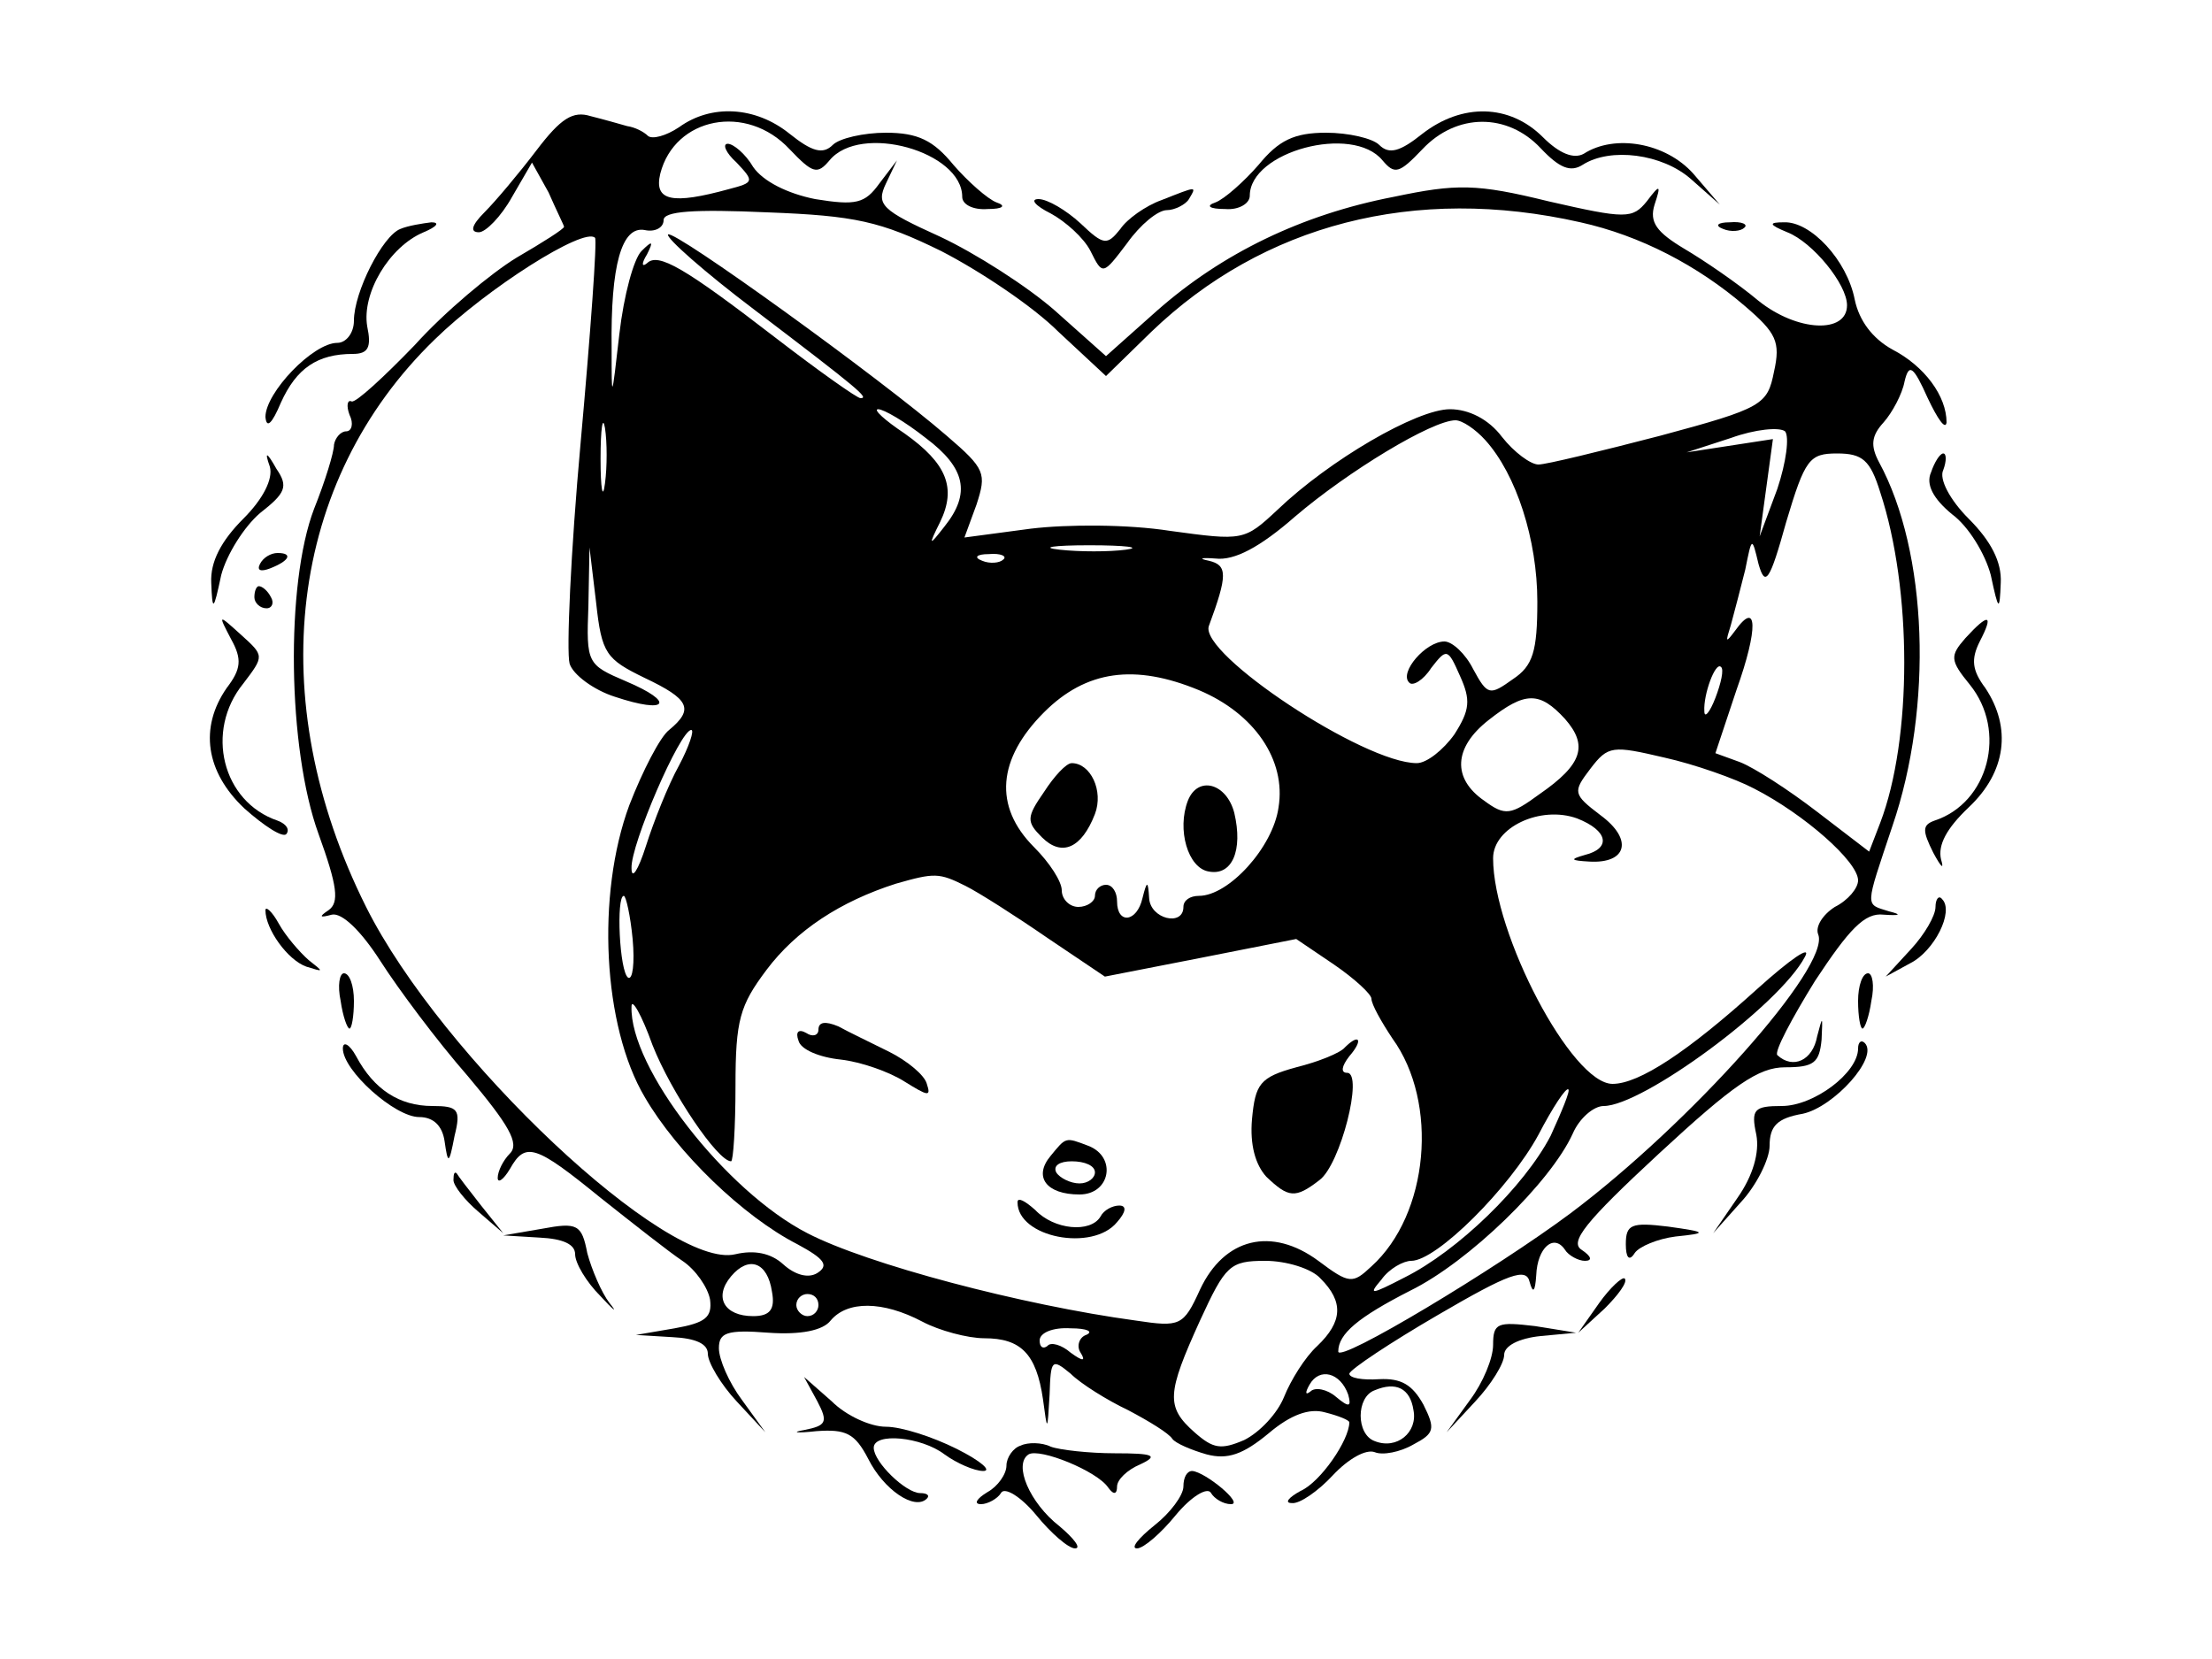 <?xml version="1.0" standalone="no"?>
<!DOCTYPE svg PUBLIC "-//W3C//DTD SVG 20010904//EN"
 "http://www.w3.org/TR/2001/REC-SVG-20010904/DTD/svg10.dtd">
<svg version="1.0" xmlns="http://www.w3.org/2000/svg"
 width="200pt" height="150pt" viewBox="0 0 200 150"
 preserveAspectRatio="xMidYMid meet">

<g transform="translate(0,150) scale(0.1,-0.1)"
fill="#000000" stroke="none">
<path d="M485 1364 c-16 -21 -37 -46 -47 -56 -12 -12 -13 -18 -5 -18 6 0 20
14 30 32 l18 31 15 -27 c7 -16 14 -30 14 -31 0 -2 -19 -14 -43 -28 -23 -14
-65 -49 -92 -79 -28 -29 -53 -52 -57 -51 -4 2 -5 -4 -2 -12 4 -8 2 -15 -3 -15
-5 0 -10 -6 -11 -12 0 -7 -8 -33 -18 -58 -26 -68 -24 -217 4 -294 17 -47 19
-62 9 -69 -9 -6 -8 -7 3 -4 9 2 26 -14 44 -42 16 -25 51 -72 79 -104 37 -44
47 -61 38 -70 -6 -6 -11 -16 -11 -22 0 -5 5 -2 11 8 14 25 23 22 82 -26 29
-23 62 -49 74 -57 12 -8 23 -24 25 -35 2 -16 -4 -21 -32 -26 l-35 -6 33 -2
c21 -1 32 -6 32 -15 0 -8 12 -28 26 -43 l26 -28 -21 29 c-12 16 -21 37 -21 47
0 14 7 17 45 14 29 -2 49 2 56 11 15 18 47 18 83 -1 15 -8 41 -15 56 -15 33 0
47 -14 53 -55 4 -30 4 -30 6 4 1 32 2 33 19 19 9 -9 33 -24 52 -33 19 -10 37
-21 40 -26 3 -4 17 -10 31 -14 19 -5 33 0 56 19 20 17 37 23 51 19 12 -3 22
-7 22 -9 0 -16 -26 -54 -44 -62 -11 -6 -15 -11 -8 -11 7 -1 24 11 37 25 14 15
30 24 38 21 7 -3 23 0 35 7 19 10 20 14 9 36 -10 18 -20 24 -40 23 -15 -1 -27
1 -27 5 1 4 37 28 80 53 65 38 80 43 83 30 3 -11 5 -9 6 6 1 25 16 38 26 23 3
-5 12 -10 18 -10 7 0 6 4 -3 10 -11 7 3 25 70 87 67 62 90 78 114 78 26 0 31
4 33 25 1 22 1 22 -4 3 -4 -22 -22 -30 -36 -17 -3 3 13 33 34 67 31 47 45 62
62 60 15 -1 17 0 5 3 -22 7 -22 2 3 77 37 108 32 248 -12 329 -8 15 -7 24 4
36 8 9 17 26 19 37 4 17 8 14 21 -15 9 -19 16 -29 17 -22 0 24 -20 51 -49 66
-18 10 -30 26 -34 45 -7 36 -40 71 -64 70 -14 0 -14 -2 3 -9 23 -9 54 -47 54
-66 0 -26 -45 -24 -80 4 -19 16 -50 37 -67 47 -25 15 -32 24 -27 40 6 18 5 19
-7 3 -13 -16 -19 -16 -89 0 -65 16 -83 16 -140 4 -83 -16 -155 -51 -214 -103
l-46 -41 -46 41 c-25 22 -72 52 -104 67 -53 24 -58 29 -49 48 l10 21 -16 -21
c-13 -18 -21 -20 -58 -14 -25 5 -47 16 -56 29 -7 12 -18 21 -23 21 -5 0 -2 -8
8 -17 16 -17 16 -18 -7 -24 -51 -14 -68 -11 -62 14 13 51 78 64 117 22 21 -22
25 -23 36 -10 28 34 120 8 120 -33 0 -7 10 -12 23 -11 14 0 17 3 8 6 -8 3 -26
19 -39 34 -18 22 -32 29 -61 29 -20 0 -42 -5 -48 -11 -9 -9 -19 -6 -39 10 -31
25 -71 27 -100 6 -12 -8 -24 -11 -28 -8 -4 4 -12 8 -19 9 -7 2 -21 6 -33 9
-16 5 -27 -2 -49 -31z m944 -65 c54 -12 106 -39 149 -76 28 -24 32 -32 26 -59
-6 -30 -10 -33 -103 -58 -54 -14 -103 -26 -110 -26 -7 0 -22 11 -33 25 -12 16
-30 25 -47 25 -30 0 -109 -46 -156 -91 -30 -28 -31 -28 -97 -19 -38 6 -93 6
-126 2 l-60 -8 11 30 c9 28 8 32 -27 62 -60 52 -247 187 -252 182 -2 -3 33
-34 78 -68 96 -73 104 -80 96 -80 -3 0 -37 24 -76 54 -83 64 -107 78 -117 68
-5 -4 -5 0 0 8 6 12 5 13 -5 3 -7 -7 -16 -40 -20 -75 -7 -61 -7 -61 -7 -13 -1
75 9 111 30 107 9 -2 17 2 17 9 0 8 27 10 94 7 79 -3 102 -8 157 -35 35 -18
83 -50 106 -73 l43 -40 41 40 c101 97 238 133 388 99z m-904 -199 c-9 -99 -13
-189 -10 -200 3 -10 22 -24 41 -30 48 -16 55 -5 10 14 -35 15 -36 16 -34 68
l1 53 6 -50 c5 -46 9 -51 44 -68 40 -19 45 -28 22 -47 -8 -6 -24 -37 -36 -68
-30 -81 -24 -200 14 -264 29 -50 89 -108 138 -133 24 -13 29 -19 18 -26 -8 -5
-20 -2 -31 8 -11 10 -26 13 -43 9 -61 -15 -266 178 -334 314 -94 188 -70 385
62 513 47 46 135 102 145 92 2 -2 -4 -85 -13 -185z m22 -37 c-2 -16 -4 -5 -4
22 0 28 2 40 4 28 2 -13 2 -35 0 -50z m290 41 c36 -27 41 -50 17 -80 -14 -18
-15 -18 -4 4 15 31 6 53 -32 80 -18 12 -29 22 -24 22 5 0 24 -11 43 -26z m506
-2 c28 -31 47 -90 47 -146 0 -45 -4 -58 -22 -70 -21 -15 -23 -15 -36 9 -7 14
-19 25 -26 25 -17 0 -41 -28 -32 -37 3 -4 13 2 20 13 14 18 15 18 26 -7 10
-22 9 -31 -5 -53 -10 -14 -25 -26 -34 -26 -48 0 -197 99 -188 124 17 46 17 55
0 59 -10 2 -7 3 6 2 17 -2 40 10 72 38 48 41 124 87 145 87 6 0 18 -8 27 -18z
m264 -44 l-16 -43 6 44 6 44 -39 -6 -39 -6 40 13 c22 8 44 10 49 6 4 -5 1 -28
-7 -52z m93 -3 c29 -88 29 -223 0 -299 l-10 -26 -47 36 c-26 20 -57 40 -70 45
l-22 8 19 57 c20 56 19 82 -1 54 -9 -12 -9 -11 -4 5 3 11 9 34 13 50 6 30 6
30 12 5 6 -21 10 -16 25 38 17 57 21 62 46 62 23 0 30 -6 39 -35z m-682 -52
c-15 -2 -42 -2 -60 0 -18 2 -6 4 27 4 33 0 48 -2 33 -4z m-111 -9 c-3 -3 -12
-4 -19 -1 -8 3 -5 6 6 6 11 1 17 -2 13 -5z m644 -125 c-5 -13 -10 -19 -10 -12
-1 15 10 45 15 40 3 -2 0 -15 -5 -28z m-467 7 c50 -21 79 -63 72 -106 -5 -36
-45 -80 -72 -80 -8 0 -14 -4 -14 -10 0 -18 -30 -11 -31 8 -1 16 -2 16 -6 0 -5
-22 -23 -24 -23 -3 0 8 -4 15 -10 15 -5 0 -10 -4 -10 -10 0 -5 -7 -10 -15 -10
-8 0 -15 7 -15 15 0 8 -11 25 -25 39 -37 37 -33 80 9 122 38 38 82 44 140 20z
m331 -26 c21 -24 16 -41 -23 -68 -26 -19 -31 -20 -50 -6 -29 20 -28 48 4 73
33 26 46 26 69 1z m-801 -42 c-10 -18 -23 -51 -30 -73 -7 -22 -13 -31 -13 -20
-1 21 44 125 54 125 3 0 -2 -15 -11 -32z m972 -21 c45 -23 94 -66 94 -83 0 -7
-9 -18 -21 -24 -11 -7 -18 -18 -15 -25 11 -29 -116 -171 -224 -252 -67 -50
-210 -136 -210 -125 0 16 18 31 65 55 53 26 127 98 147 142 6 14 19 25 28 25
35 0 159 91 182 135 6 11 -13 -2 -43 -29 -63 -57 -107 -86 -131 -86 -37 0
-108 136 -108 204 0 28 43 48 76 36 28 -11 31 -27 7 -33 -14 -4 -13 -5 4 -6
34 -2 40 20 10 42 -25 19 -25 21 -9 42 16 21 20 21 67 10 27 -6 64 -19 81 -28z
m-713 -88 c12 -6 45 -27 74 -47 l52 -35 87 17 86 17 34 -23 c19 -13 34 -27 34
-31 0 -5 9 -21 19 -36 42 -58 33 -159 -19 -206 -17 -16 -20 -16 -48 5 -42 31
-85 21 -107 -26 -15 -33 -18 -34 -58 -28 -103 14 -243 51 -297 79 -74 38 -161
150 -159 205 0 8 9 -7 19 -35 17 -43 59 -105 71 -105 2 0 4 31 4 68 0 60 4 73
28 105 27 36 67 62 117 78 35 10 39 10 63 -2z m-301 -48 c2 -22 0 -37 -4 -35
-8 5 -11 74 -4 74 2 0 6 -18 8 -39z m830 -178 c-24 -46 -84 -104 -132 -128
-31 -16 -33 -16 -21 -2 7 10 20 17 27 17 23 0 89 66 115 114 13 25 25 43 27
41 2 -1 -6 -20 -16 -42z m-704 -141 c3 -16 -2 -22 -17 -22 -26 0 -36 17 -20
36 16 19 33 13 37 -14z m496 12 c21 -21 20 -39 -3 -61 -11 -10 -24 -31 -30
-46 -6 -15 -22 -32 -36 -39 -21 -9 -28 -8 -45 7 -26 23 -25 35 5 101 23 50 27
54 59 54 19 0 42 -7 50 -16z m-454 -24 c0 -5 -4 -10 -10 -10 -5 0 -10 5 -10
10 0 6 5 10 10 10 6 0 10 -4 10 -10z m242 -27 c-6 -2 -9 -10 -5 -16 5 -8 2 -8
-9 0 -8 7 -18 10 -21 6 -4 -3 -7 -1 -7 5 0 7 12 12 28 11 15 0 21 -3 14 -6z
m237 -54 c3 -11 1 -12 -11 -2 -8 7 -19 9 -23 5 -5 -4 -5 -1 -1 6 9 16 28 11
35 -9z m59 -14 c4 -20 -15 -36 -35 -28 -17 6 -17 40 0 46 19 8 32 2 35 -18z"/>
<path d="M944 784 c-16 -23 -16 -27 -2 -41 18 -18 36 -10 48 21 8 21 -4 46
-21 46 -5 0 -16 -12 -25 -26z"/>
<path d="M1074 776 c-10 -26 0 -61 19 -64 21 -4 31 19 23 53 -7 27 -33 34 -42
11z"/>
<path d="M740 569 c0 -5 -5 -7 -11 -3 -7 4 -10 1 -7 -7 2 -8 19 -15 38 -17 18
-2 44 -11 58 -20 21 -13 24 -14 20 -2 -2 8 -18 21 -34 29 -16 8 -37 18 -46 23
-12 5 -18 4 -18 -3z"/>
<path d="M1216 553 c-4 -5 -24 -13 -44 -18 -33 -9 -37 -15 -40 -47 -2 -23 3
-41 13 -52 20 -19 26 -20 48 -3 19 14 40 97 25 97 -6 0 -5 6 2 15 13 15 9 21
-4 8z"/>
<path d="M950 455 c-16 -19 -4 -35 26 -35 28 0 34 34 8 44 -21 8 -20 8 -34 -9z
m40 -15 c0 -5 -6 -10 -14 -10 -8 0 -18 5 -21 10 -3 6 3 10 14 10 12 0 21 -4
21 -10z"/>
<path d="M920 413 c0 -32 68 -45 90 -18 8 9 9 15 2 15 -6 0 -14 -4 -17 -10 -9
-15 -42 -12 -59 6 -9 8 -16 12 -16 7z"/>
<path d="M1286 1379 c-20 -16 -30 -19 -39 -10 -6 6 -28 11 -48 11 -29 0 -43
-7 -61 -29 -13 -15 -31 -31 -39 -34 -9 -3 -6 -6 9 -6 12 -1 22 5 22 12 0 40
93 65 120 32 11 -13 15 -12 36 10 31 33 77 33 107 1 17 -18 27 -22 38 -15 25
16 72 10 98 -13 l26 -23 -24 28 c-25 28 -71 36 -99 18 -9 -5 -22 0 -37 15 -30
30 -73 31 -109 3z"/>
<path d="M1050 1319 c-14 -5 -31 -17 -37 -26 -12 -15 -15 -15 -36 5 -13 12
-30 22 -38 22 -8 0 -3 -6 11 -13 13 -7 30 -22 36 -34 11 -22 11 -22 33 7 12
17 28 30 36 30 7 0 17 5 20 10 7 12 8 12 -25 -1z"/>
<path d="M362 1293 c-16 -6 -42 -57 -42 -83 0 -11 -7 -20 -15 -20 -22 0 -65
-45 -65 -67 1 -11 6 -6 14 13 14 31 33 44 65 44 14 0 17 6 13 25 -5 30 20 72
51 85 12 5 15 9 7 9 -8 -1 -21 -3 -28 -6z"/>
<path d="M1558 1293 c7 -3 16 -2 19 1 4 3 -2 6 -13 5 -11 0 -14 -3 -6 -6z"/>
<path d="M244 1078 c3 -11 -6 -29 -24 -47 -20 -20 -30 -39 -29 -58 1 -26 2
-26 9 7 5 19 21 44 35 56 23 18 26 24 15 40 -9 16 -11 16 -6 2z"/>
<path d="M1746 1073 c-5 -11 2 -24 19 -38 15 -11 30 -36 35 -55 7 -33 8 -33 9
-7 1 19 -9 38 -29 58 -17 17 -27 36 -23 44 3 8 3 15 0 15 -3 0 -8 -8 -11 -17z"/>
<path d="M235 990 c-3 -6 1 -7 9 -4 18 7 21 14 7 14 -6 0 -13 -4 -16 -10z"/>
<path d="M230 960 c0 -5 5 -10 11 -10 5 0 7 5 4 10 -3 6 -8 10 -11 10 -2 0 -4
-4 -4 -10z"/>
<path d="M209 922 c10 -18 9 -27 -4 -44 -25 -36 -19 -76 16 -109 18 -16 35
-27 38 -23 3 4 0 9 -8 12 -50 17 -66 81 -31 124 19 25 19 25 -2 44 -21 19 -21
19 -9 -4z"/>
<path d="M1777 923 c-14 -16 -14 -20 4 -42 34 -42 17 -107 -32 -123 -11 -4
-11 -9 -1 -29 7 -13 10 -16 7 -6 -3 13 5 28 25 47 34 32 39 72 15 108 -12 16
-13 26 -5 42 13 25 8 26 -13 3z"/>
<path d="M1750 680 c0 -8 -10 -25 -22 -38 l-23 -25 22 12 c22 11 40 47 29 58
-3 4 -6 0 -6 -7z"/>
<path d="M240 677 c0 -17 20 -45 37 -51 16 -5 16 -5 2 6 -8 7 -21 22 -27 33
-6 11 -12 16 -12 12z"/>
<path d="M308 595 c2 -14 6 -25 8 -25 2 0 4 11 4 25 0 14 -4 25 -9 25 -4 0 -6
-11 -3 -25z"/>
<path d="M1680 595 c0 -14 2 -25 4 -25 2 0 6 11 8 25 3 14 1 25 -3 25 -5 0 -9
-11 -9 -25z"/>
<path d="M310 552 c0 -20 47 -62 69 -62 13 0 21 -8 23 -22 3 -21 4 -21 9 5 6
24 3 27 -20 27 -30 0 -53 15 -69 45 -6 11 -12 14 -12 7z"/>
<path d="M1680 552 c0 -22 -40 -52 -69 -52 -25 0 -28 -3 -23 -26 3 -16 -3 -37
-17 -57 l-22 -32 25 28 c14 15 26 39 26 51 0 18 7 25 30 29 28 6 69 51 56 64
-3 3 -6 1 -6 -5z"/>
<path d="M410 433 c0 -5 10 -18 23 -29 l22 -19 -20 25 c-11 14 -21 27 -22 29
-2 2 -3 0 -3 -6z"/>
<path d="M490 389 l-35 -6 33 -2 c21 -1 32 -6 32 -15 0 -8 10 -25 23 -38 12
-13 16 -16 8 -6 -7 9 -16 30 -20 45 -5 26 -9 28 -41 22z"/>
<path d="M1470 375 c0 -12 3 -16 8 -8 4 6 21 13 37 15 29 3 29 4 -7 9 -33 4
-38 2 -38 -16z"/>
<path d="M1446 322 l-19 -27 24 22 c12 12 21 24 18 27 -2 2 -13 -8 -23 -22z"/>
<path d="M1350 284 c0 -12 -9 -34 -21 -50 l-21 -29 26 28 c14 15 26 34 26 42
0 8 13 15 33 17 l32 3 -37 6 c-34 4 -38 3 -38 -17z"/>
<path d="M739 233 c10 -19 8 -22 -12 -26 -12 -2 -7 -3 11 -1 27 2 35 -2 47
-25 14 -28 42 -47 53 -36 3 3 0 5 -6 5 -13 0 -42 28 -42 41 0 14 43 10 64 -6
11 -8 27 -15 35 -15 8 0 -2 9 -24 20 -22 11 -50 20 -64 20 -14 0 -36 10 -49
23 l-25 22 12 -22z"/>
<path d="M923 193 c-7 -2 -13 -11 -13 -18 0 -8 -8 -19 -17 -24 -10 -6 -13 -11
-6 -11 6 0 15 5 18 10 3 6 18 -3 32 -20 13 -16 29 -30 35 -30 6 0 -1 9 -14 20
-27 21 -42 56 -28 65 10 6 62 -15 72 -30 5 -7 8 -6 8 1 0 6 9 15 21 20 17 8
12 10 -23 10 -23 0 -50 3 -58 6 -8 4 -21 4 -27 1z"/>
<path d="M1070 156 c0 -8 -12 -24 -26 -35 -15 -12 -22 -21 -16 -21 6 0 22 14
35 30 14 17 29 26 32 20 3 -5 11 -10 18 -10 12 0 -23 29 -35 30 -5 0 -8 -6 -8
-14z"/>
</g>
</svg>
